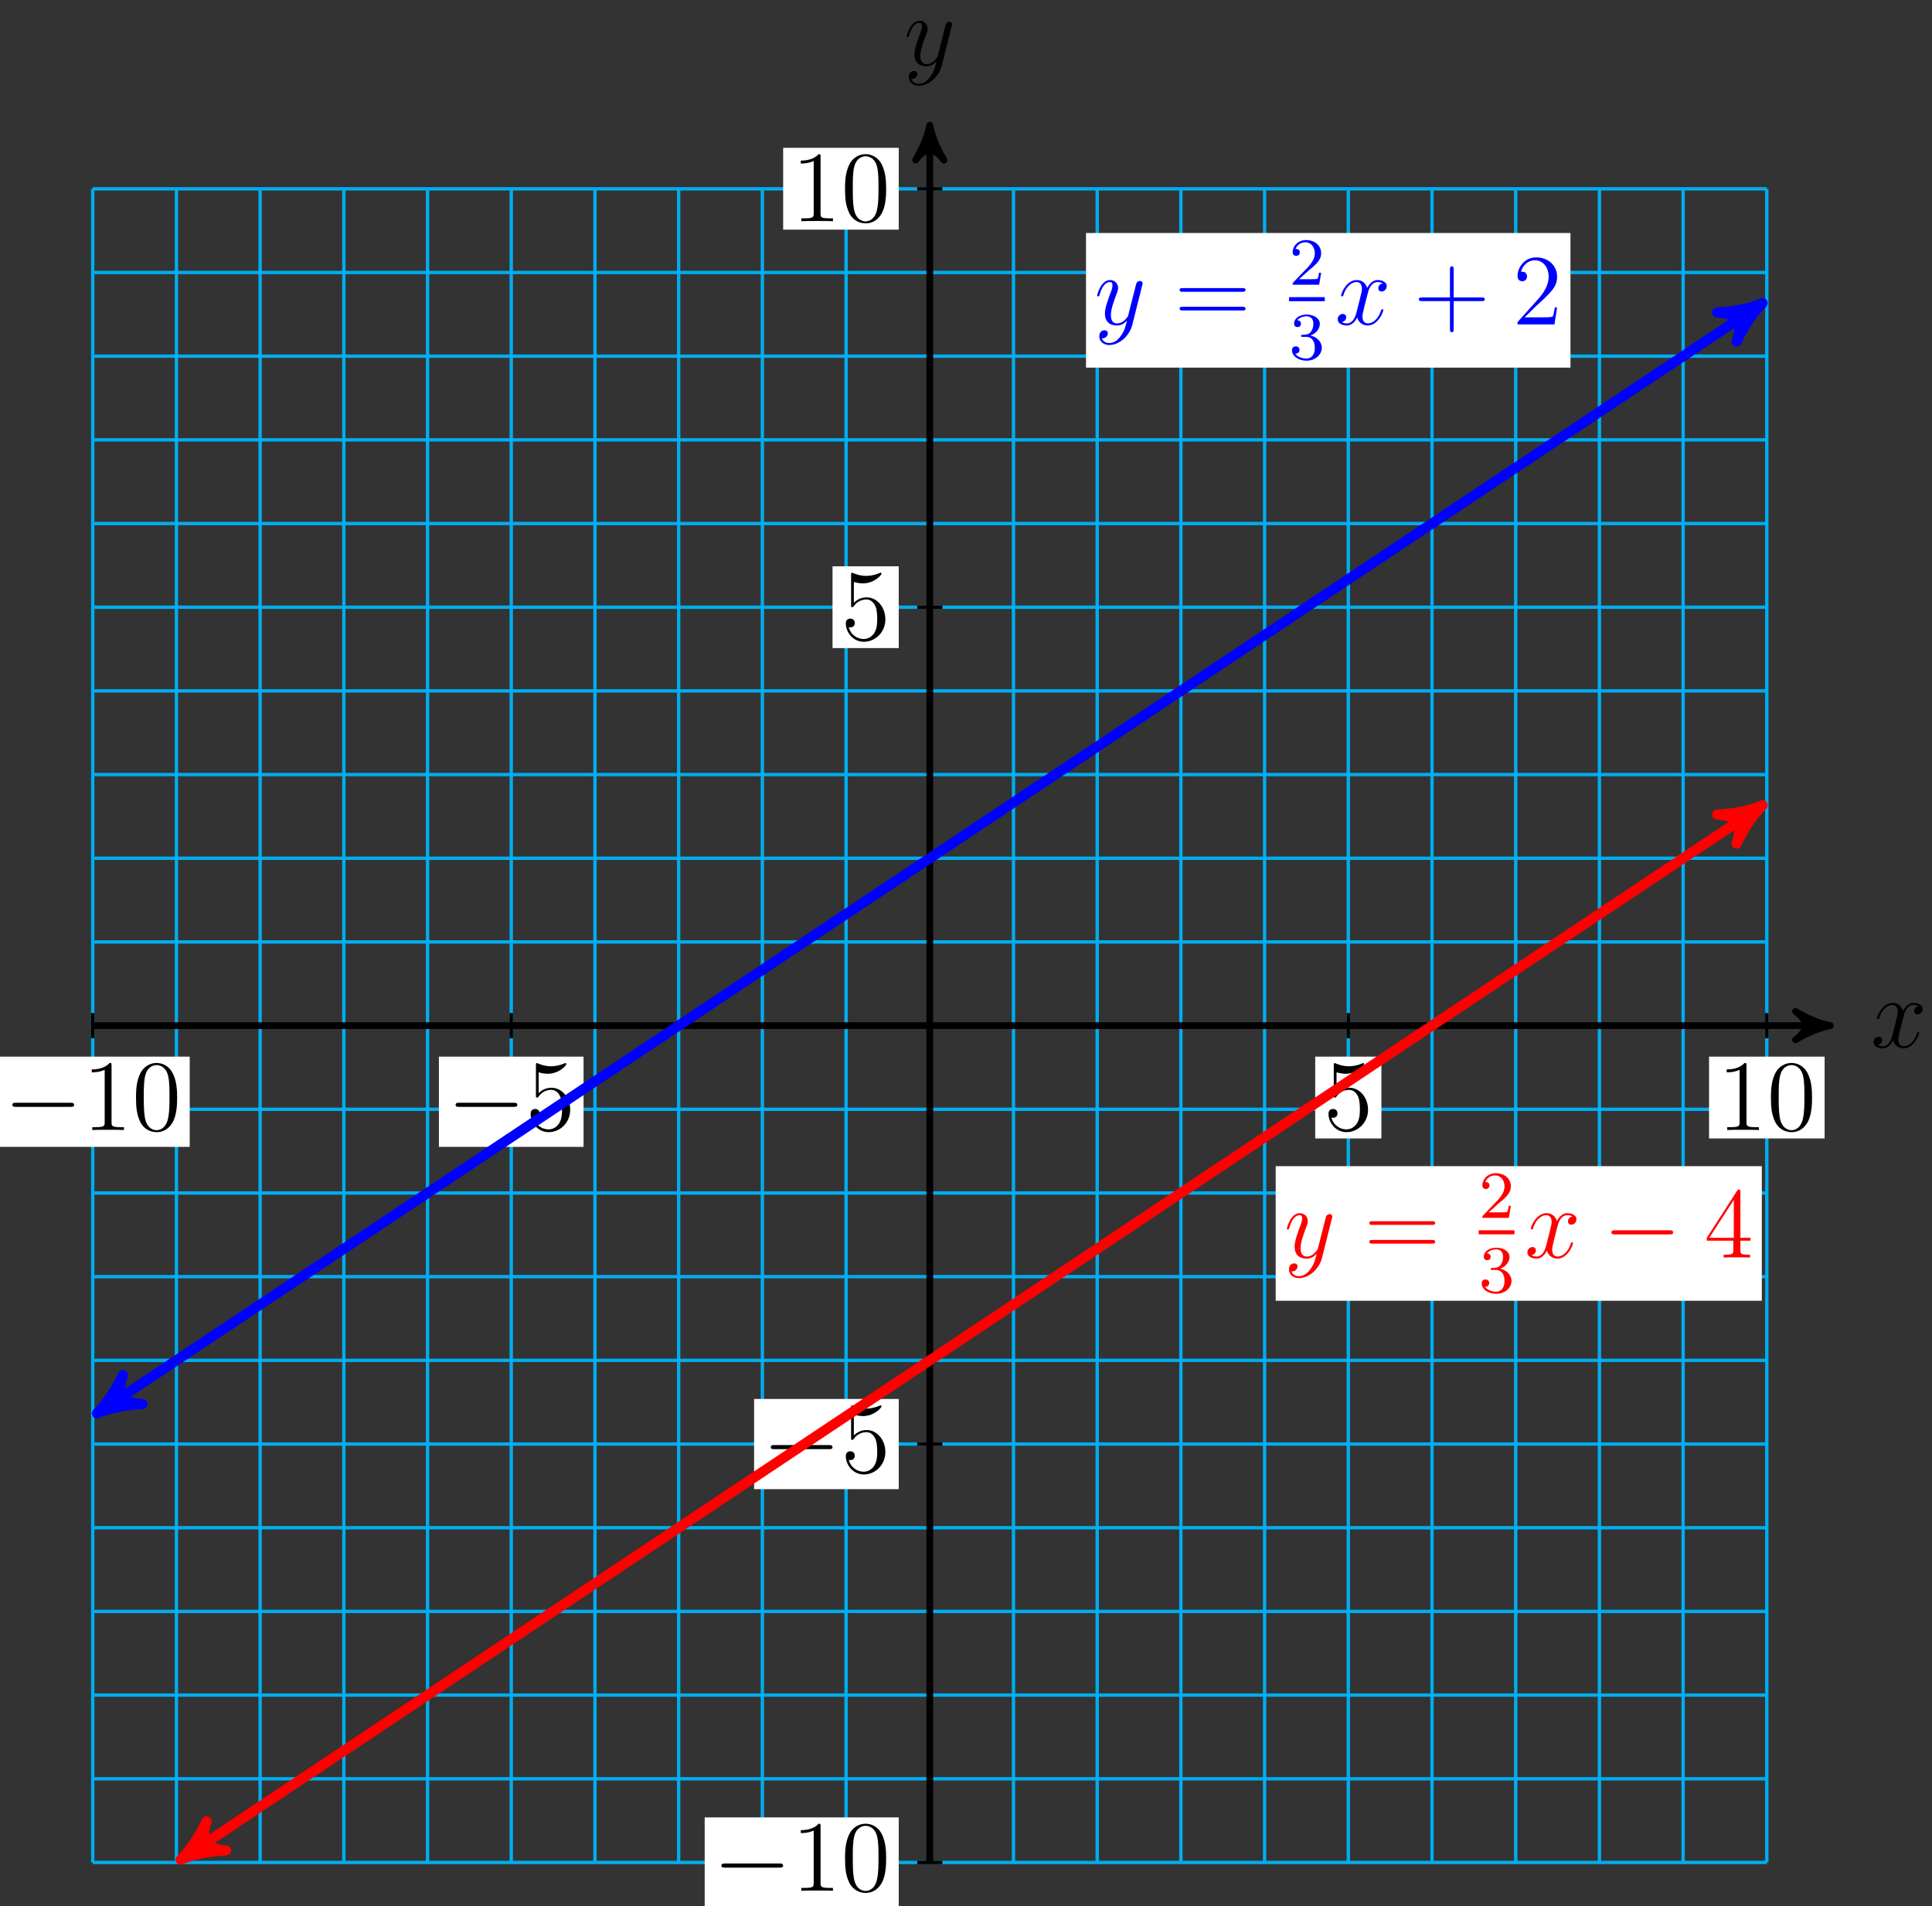 <?xml version="1.0" encoding="UTF-8"?>
<svg xmlns="http://www.w3.org/2000/svg" xmlns:xlink="http://www.w3.org/1999/xlink" width="229pt" height="226pt" viewBox="0 0 229 226" version="1.1">
<rect x="0" y="0" width="229" height="226" fill="#333333" stroke="none"/>
<defs>
<g>
<symbol overflow="visible" id="glyph0-0">
<path style="stroke:none;" d=""/>
</symbol>
<symbol overflow="visible" id="glyph0-1">
<path style="stroke:none;" d="M 5.672 -4.875 C 5.281 -4.812 5.141 -4.516 5.141 -4.297 C 5.141 -4 5.359 -3.906 5.531 -3.906 C 5.891 -3.906 6.141 -4.219 6.141 -4.547 C 6.141 -5.047 5.562 -5.266 5.062 -5.266 C 4.344 -5.266 3.938 -4.547 3.828 -4.328 C 3.547 -5.219 2.812 -5.266 2.594 -5.266 C 1.375 -5.266 0.734 -3.703 0.734 -3.438 C 0.734 -3.391 0.781 -3.328 0.859 -3.328 C 0.953 -3.328 0.984 -3.406 1 -3.453 C 1.406 -4.781 2.219 -5.031 2.562 -5.031 C 3.094 -5.031 3.203 -4.531 3.203 -4.25 C 3.203 -3.984 3.125 -3.703 2.984 -3.125 L 2.578 -1.5 C 2.406 -0.781 2.062 -0.125 1.422 -0.125 C 1.359 -0.125 1.062 -0.125 0.812 -0.281 C 1.25 -0.359 1.344 -0.719 1.344 -0.859 C 1.344 -1.094 1.156 -1.25 0.938 -1.25 C 0.641 -1.25 0.328 -0.984 0.328 -0.609 C 0.328 -0.109 0.891 0.125 1.406 0.125 C 1.984 0.125 2.391 -0.328 2.641 -0.828 C 2.828 -0.125 3.438 0.125 3.875 0.125 C 5.094 0.125 5.734 -1.453 5.734 -1.703 C 5.734 -1.766 5.688 -1.812 5.625 -1.812 C 5.516 -1.812 5.5 -1.75 5.469 -1.656 C 5.141 -0.609 4.453 -0.125 3.906 -0.125 C 3.484 -0.125 3.266 -0.438 3.266 -0.922 C 3.266 -1.188 3.312 -1.375 3.5 -2.156 L 3.922 -3.797 C 4.094 -4.5 4.5 -5.031 5.062 -5.031 C 5.078 -5.031 5.422 -5.031 5.672 -4.875 Z M 5.672 -4.875 "/>
</symbol>
<symbol overflow="visible" id="glyph0-2">
<path style="stroke:none;" d="M 3.141 1.344 C 2.828 1.797 2.359 2.203 1.766 2.203 C 1.625 2.203 1.047 2.172 0.875 1.625 C 0.906 1.641 0.969 1.641 0.984 1.641 C 1.344 1.641 1.594 1.328 1.594 1.047 C 1.594 0.781 1.359 0.688 1.188 0.688 C 0.984 0.688 0.578 0.828 0.578 1.406 C 0.578 2.016 1.094 2.438 1.766 2.438 C 2.969 2.438 4.172 1.344 4.5 0.016 L 5.672 -4.656 C 5.688 -4.703 5.719 -4.781 5.719 -4.859 C 5.719 -5.031 5.562 -5.156 5.391 -5.156 C 5.281 -5.156 5.031 -5.109 4.938 -4.75 L 4.047 -1.234 C 4 -1.016 4 -0.984 3.891 -0.859 C 3.656 -0.531 3.266 -0.125 2.688 -0.125 C 2.016 -0.125 1.953 -0.781 1.953 -1.094 C 1.953 -1.781 2.281 -2.703 2.609 -3.562 C 2.734 -3.906 2.812 -4.078 2.812 -4.312 C 2.812 -4.812 2.453 -5.266 1.859 -5.266 C 0.766 -5.266 0.328 -3.531 0.328 -3.438 C 0.328 -3.391 0.375 -3.328 0.453 -3.328 C 0.562 -3.328 0.578 -3.375 0.625 -3.547 C 0.906 -4.547 1.359 -5.031 1.828 -5.031 C 1.938 -5.031 2.141 -5.031 2.141 -4.641 C 2.141 -4.328 2.016 -3.984 1.828 -3.531 C 1.25 -1.953 1.25 -1.562 1.25 -1.281 C 1.25 -0.141 2.062 0.125 2.656 0.125 C 3 0.125 3.438 0.016 3.844 -0.438 L 3.859 -0.422 C 3.688 0.281 3.562 0.75 3.141 1.344 Z M 3.141 1.344 "/>
</symbol>
<symbol overflow="visible" id="glyph1-0">
<path style="stroke:none;" d=""/>
</symbol>
<symbol overflow="visible" id="glyph1-1">
<path style="stroke:none;" d="M 7.875 -2.75 C 8.078 -2.75 8.297 -2.75 8.297 -2.984 C 8.297 -3.234 8.078 -3.234 7.875 -3.234 L 1.406 -3.234 C 1.203 -3.234 0.984 -3.234 0.984 -2.984 C 0.984 -2.75 1.203 -2.75 1.406 -2.75 Z M 7.875 -2.75 "/>
</symbol>
<symbol overflow="visible" id="glyph2-0">
<path style="stroke:none;" d=""/>
</symbol>
<symbol overflow="visible" id="glyph2-1">
<path style="stroke:none;" d="M 1.531 -6.844 C 2.047 -6.688 2.469 -6.672 2.594 -6.672 C 3.938 -6.672 4.812 -7.656 4.812 -7.828 C 4.812 -7.875 4.781 -7.938 4.703 -7.938 C 4.688 -7.938 4.656 -7.938 4.547 -7.891 C 3.891 -7.609 3.312 -7.562 3 -7.562 C 2.219 -7.562 1.656 -7.812 1.422 -7.906 C 1.344 -7.938 1.312 -7.938 1.297 -7.938 C 1.203 -7.938 1.203 -7.859 1.203 -7.672 L 1.203 -4.125 C 1.203 -3.906 1.203 -3.844 1.344 -3.844 C 1.406 -3.844 1.422 -3.844 1.547 -4 C 1.875 -4.484 2.438 -4.766 3.031 -4.766 C 3.672 -4.766 3.984 -4.188 4.078 -3.984 C 4.281 -3.516 4.297 -2.922 4.297 -2.469 C 4.297 -2.016 4.297 -1.344 3.953 -0.797 C 3.688 -0.375 3.234 -0.078 2.703 -0.078 C 1.906 -0.078 1.141 -0.609 0.922 -1.484 C 0.984 -1.453 1.047 -1.453 1.109 -1.453 C 1.312 -1.453 1.641 -1.562 1.641 -1.969 C 1.641 -2.312 1.406 -2.5 1.109 -2.5 C 0.891 -2.5 0.578 -2.391 0.578 -1.922 C 0.578 -0.906 1.406 0.25 2.719 0.25 C 4.078 0.25 5.266 -0.891 5.266 -2.406 C 5.266 -3.828 4.297 -5.016 3.047 -5.016 C 2.359 -5.016 1.844 -4.703 1.531 -4.375 Z M 1.531 -6.844 "/>
</symbol>
<symbol overflow="visible" id="glyph2-2">
<path style="stroke:none;" d="M 3.438 -7.656 C 3.438 -7.938 3.438 -7.953 3.203 -7.953 C 2.922 -7.625 2.312 -7.188 1.094 -7.188 L 1.094 -6.844 C 1.359 -6.844 1.953 -6.844 2.625 -7.141 L 2.625 -0.922 C 2.625 -0.484 2.578 -0.344 1.531 -0.344 L 1.156 -0.344 L 1.156 0 C 1.484 -0.031 2.641 -0.031 3.031 -0.031 C 3.438 -0.031 4.578 -0.031 4.906 0 L 4.906 -0.344 L 4.531 -0.344 C 3.484 -0.344 3.438 -0.484 3.438 -0.922 Z M 3.438 -7.656 "/>
</symbol>
<symbol overflow="visible" id="glyph2-3">
<path style="stroke:none;" d="M 5.359 -3.828 C 5.359 -4.812 5.297 -5.781 4.859 -6.688 C 4.375 -7.688 3.516 -7.953 2.922 -7.953 C 2.234 -7.953 1.391 -7.609 0.938 -6.609 C 0.609 -5.859 0.484 -5.109 0.484 -3.828 C 0.484 -2.672 0.578 -1.797 1 -0.938 C 1.469 -0.031 2.297 0.25 2.922 0.25 C 3.953 0.25 4.547 -0.375 4.906 -1.062 C 5.328 -1.953 5.359 -3.125 5.359 -3.828 Z M 2.922 0.016 C 2.531 0.016 1.75 -0.203 1.531 -1.5 C 1.406 -2.219 1.406 -3.125 1.406 -3.969 C 1.406 -4.953 1.406 -5.828 1.594 -6.531 C 1.797 -7.344 2.406 -7.703 2.922 -7.703 C 3.375 -7.703 4.062 -7.438 4.297 -6.406 C 4.453 -5.719 4.453 -4.781 4.453 -3.969 C 4.453 -3.172 4.453 -2.266 4.312 -1.531 C 4.094 -0.219 3.328 0.016 2.922 0.016 Z M 2.922 0.016 "/>
</symbol>
<symbol overflow="visible" id="glyph2-4">
<path style="stroke:none;" d="M 8.062 -3.875 C 8.234 -3.875 8.453 -3.875 8.453 -4.094 C 8.453 -4.312 8.25 -4.312 8.062 -4.312 L 1.031 -4.312 C 0.859 -4.312 0.641 -4.312 0.641 -4.094 C 0.641 -3.875 0.844 -3.875 1.031 -3.875 Z M 8.062 -1.656 C 8.234 -1.656 8.453 -1.656 8.453 -1.859 C 8.453 -2.094 8.25 -2.094 8.062 -2.094 L 1.031 -2.094 C 0.859 -2.094 0.641 -2.094 0.641 -1.875 C 0.641 -1.656 0.844 -1.656 1.031 -1.656 Z M 8.062 -1.656 "/>
</symbol>
<symbol overflow="visible" id="glyph2-5">
<path style="stroke:none;" d="M 4.312 -7.781 C 4.312 -8.016 4.312 -8.062 4.141 -8.062 C 4.047 -8.062 4.016 -8.062 3.922 -7.922 L 0.328 -2.344 L 0.328 -2 L 3.469 -2 L 3.469 -0.906 C 3.469 -0.469 3.438 -0.344 2.562 -0.344 L 2.328 -0.344 L 2.328 0 C 2.609 -0.031 3.547 -0.031 3.891 -0.031 C 4.219 -0.031 5.172 -0.031 5.453 0 L 5.453 -0.344 L 5.219 -0.344 C 4.344 -0.344 4.312 -0.469 4.312 -0.906 L 4.312 -2 L 5.516 -2 L 5.516 -2.344 L 4.312 -2.344 Z M 3.531 -6.844 L 3.531 -2.344 L 0.625 -2.344 Z M 3.531 -6.844 "/>
</symbol>
<symbol overflow="visible" id="glyph2-6">
<path style="stroke:none;" d="M 4.766 -2.766 L 8.062 -2.766 C 8.234 -2.766 8.453 -2.766 8.453 -2.969 C 8.453 -3.203 8.25 -3.203 8.062 -3.203 L 4.766 -3.203 L 4.766 -6.5 C 4.766 -6.672 4.766 -6.891 4.547 -6.891 C 4.328 -6.891 4.328 -6.688 4.328 -6.5 L 4.328 -3.203 L 1.031 -3.203 C 0.859 -3.203 0.641 -3.203 0.641 -2.984 C 0.641 -2.766 0.844 -2.766 1.031 -2.766 L 4.328 -2.766 L 4.328 0.531 C 4.328 0.703 4.328 0.922 4.547 0.922 C 4.766 0.922 4.766 0.719 4.766 0.531 Z M 4.766 -2.766 "/>
</symbol>
<symbol overflow="visible" id="glyph2-7">
<path style="stroke:none;" d="M 5.266 -2.016 L 5 -2.016 C 4.953 -1.812 4.859 -1.141 4.75 -0.953 C 4.656 -0.844 3.984 -0.844 3.625 -0.844 L 1.406 -0.844 C 1.734 -1.125 2.469 -1.891 2.766 -2.172 C 4.594 -3.844 5.266 -4.469 5.266 -5.656 C 5.266 -7.031 4.172 -7.953 2.781 -7.953 C 1.406 -7.953 0.578 -6.766 0.578 -5.734 C 0.578 -5.125 1.109 -5.125 1.141 -5.125 C 1.406 -5.125 1.703 -5.312 1.703 -5.688 C 1.703 -6.031 1.484 -6.25 1.141 -6.25 C 1.047 -6.25 1.016 -6.25 0.984 -6.234 C 1.203 -7.047 1.859 -7.609 2.625 -7.609 C 3.641 -7.609 4.266 -6.75 4.266 -5.656 C 4.266 -4.641 3.688 -3.75 3 -2.984 L 0.578 -0.281 L 0.578 0 L 4.953 0 Z M 5.266 -2.016 "/>
</symbol>
<symbol overflow="visible" id="glyph3-0">
<path style="stroke:none;" d=""/>
</symbol>
<symbol overflow="visible" id="glyph3-1">
<path style="stroke:none;" d="M 2.25 -1.625 C 2.375 -1.75 2.703 -2.016 2.844 -2.125 C 3.328 -2.578 3.797 -3.016 3.797 -3.734 C 3.797 -4.688 3 -5.297 2.016 -5.297 C 1.047 -5.297 0.422 -4.578 0.422 -3.859 C 0.422 -3.469 0.734 -3.422 0.844 -3.422 C 1.016 -3.422 1.266 -3.531 1.266 -3.844 C 1.266 -4.25 0.859 -4.25 0.766 -4.25 C 1 -4.844 1.531 -5.031 1.922 -5.031 C 2.656 -5.031 3.047 -4.406 3.047 -3.734 C 3.047 -2.906 2.469 -2.297 1.516 -1.344 L 0.516 -0.297 C 0.422 -0.219 0.422 -0.203 0.422 0 L 3.562 0 L 3.797 -1.422 L 3.547 -1.422 C 3.531 -1.266 3.469 -0.875 3.375 -0.719 C 3.328 -0.656 2.719 -0.656 2.594 -0.656 L 1.172 -0.656 Z M 2.25 -1.625 "/>
</symbol>
<symbol overflow="visible" id="glyph3-2">
<path style="stroke:none;" d="M 2.016 -2.656 C 2.641 -2.656 3.047 -2.203 3.047 -1.359 C 3.047 -0.359 2.484 -0.078 2.062 -0.078 C 1.625 -0.078 1.016 -0.234 0.734 -0.656 C 1.031 -0.656 1.234 -0.844 1.234 -1.094 C 1.234 -1.359 1.047 -1.531 0.781 -1.531 C 0.578 -1.531 0.344 -1.406 0.344 -1.078 C 0.344 -0.328 1.156 0.172 2.078 0.172 C 3.125 0.172 3.875 -0.562 3.875 -1.359 C 3.875 -2.031 3.344 -2.625 2.531 -2.812 C 3.156 -3.031 3.641 -3.562 3.641 -4.203 C 3.641 -4.844 2.922 -5.297 2.094 -5.297 C 1.234 -5.297 0.594 -4.844 0.594 -4.234 C 0.594 -3.938 0.781 -3.812 1 -3.812 C 1.25 -3.812 1.406 -3.984 1.406 -4.219 C 1.406 -4.516 1.141 -4.625 0.969 -4.625 C 1.312 -5.062 1.922 -5.094 2.062 -5.094 C 2.266 -5.094 2.875 -5.031 2.875 -4.203 C 2.875 -3.656 2.641 -3.312 2.531 -3.188 C 2.297 -2.938 2.109 -2.922 1.625 -2.891 C 1.469 -2.891 1.406 -2.875 1.406 -2.766 C 1.406 -2.656 1.484 -2.656 1.625 -2.656 Z M 2.016 -2.656 "/>
</symbol>
</g>
</defs>
<g id="surface1">
<path style="fill:none;stroke-width:0.399;stroke-linecap:butt;stroke-linejoin:miter;stroke:rgb(0%,67.839%,93.729%);stroke-opacity:1;stroke-miterlimit:10;" d="M -99.215 -99.216 L 99.217 -99.216 M -99.215 -89.295 L 99.217 -89.295 M -99.215 -79.373 L 99.217 -79.373 M -99.215 -69.452 L 99.217 -69.452 M -99.215 -59.531 L 99.217 -59.531 M -99.215 -49.609 L 99.217 -49.609 M -99.215 -39.688 L 99.217 -39.688 M -99.215 -29.763 L 99.217 -29.763 M -99.215 -19.842 L 99.217 -19.842 M -99.215 -9.92 L 99.217 -9.92 M -99.215 0.001 L 99.217 0.001 M -99.215 9.922 L 99.217 9.922 M -99.215 19.843 L 99.217 19.843 M -99.215 29.765 L 99.217 29.765 M -99.215 39.686 L 99.217 39.686 M -99.215 49.607 L 99.217 49.607 M -99.215 59.529 L 99.217 59.529 M -99.215 69.45 L 99.217 69.45 M -99.215 79.371 L 99.217 79.371 M -99.215 89.292 L 99.217 89.292 M -99.215 99.214 L 99.217 99.214 M -99.215 -99.216 L -99.215 99.214 M -89.293 -99.216 L -89.293 99.214 M -79.372 -99.216 L -79.372 99.214 M -69.45 -99.216 L -69.45 99.214 M -59.528 -99.216 L -59.528 99.214 M -49.607 -99.216 L -49.607 99.214 M -39.685 -99.216 L -39.685 99.214 M -29.764 -99.216 L -29.764 99.214 M -19.842 -99.216 L -19.842 99.214 M -9.921 -99.216 L -9.921 99.214 M 0.001 -99.216 L 0.001 99.214 M 9.923 -99.216 L 9.923 99.214 M 19.844 -99.216 L 19.844 99.214 M 29.766 -99.216 L 29.766 99.214 M 39.687 -99.216 L 39.687 99.214 M 49.609 -99.216 L 49.609 99.214 M 59.53 -99.216 L 59.53 99.214 M 69.452 -99.216 L 69.452 99.214 M 79.374 -99.216 L 79.374 99.214 M 89.295 -99.216 L 89.295 99.214 M 99.213 -99.216 L 99.213 99.214 " transform="matrix(1,0,0,-1,110.206,121.599)"/>
<path style="fill:none;stroke-width:0.797;stroke-linecap:butt;stroke-linejoin:miter;stroke:rgb(0%,0%,0%);stroke-opacity:1;stroke-miterlimit:10;" d="M -99.215 0.001 L 105.717 0.001 " transform="matrix(1,0,0,-1,110.206,121.599)"/>
<path style="fill-rule:nonzero;fill:rgb(0%,0%,0%);fill-opacity:1;stroke-width:0.797;stroke-linecap:butt;stroke-linejoin:round;stroke:rgb(0%,0%,0%);stroke-opacity:1;stroke-miterlimit:10;" d="M 1.037 0.001 C -0.259 0.259 -1.552 0.778 -3.107 1.684 C -1.552 0.516 -1.552 -0.519 -3.107 -1.683 C -1.552 -0.776 -0.259 -0.261 1.037 0.001 Z M 1.037 0.001 " transform="matrix(1,0,0,-1,215.927,121.599)"/>
<g style="fill:rgb(0%,0%,0%);fill-opacity:1;">
  <use xlink:href="#glyph0-1" x="221.745" y="124.173"/>
</g>
<path style="fill:none;stroke-width:0.797;stroke-linecap:butt;stroke-linejoin:miter;stroke:rgb(0%,0%,0%);stroke-opacity:1;stroke-miterlimit:10;" d="M 0.001 -99.216 L 0.001 105.717 " transform="matrix(1,0,0,-1,110.206,121.599)"/>
<path style="fill-rule:nonzero;fill:rgb(0%,0%,0%);fill-opacity:1;stroke-width:0.797;stroke-linecap:butt;stroke-linejoin:round;stroke:rgb(0%,0%,0%);stroke-opacity:1;stroke-miterlimit:10;" d="M 1.038 -0.001 C -0.259 0.261 -1.556 0.776 -3.11 1.683 C -1.556 0.519 -1.556 -0.517 -3.11 -1.685 C -1.556 -0.778 -0.259 -0.259 1.038 -0.001 Z M 1.038 -0.001 " transform="matrix(0,-1,-1,0,110.206,15.874)"/>
<g style="fill:rgb(0%,0%,0%);fill-opacity:1;">
  <use xlink:href="#glyph0-2" x="107.138" y="7.731"/>
</g>
<path style="fill:none;stroke-width:0.399;stroke-linecap:butt;stroke-linejoin:miter;stroke:rgb(0%,0%,0%);stroke-opacity:1;stroke-miterlimit:10;" d="M -49.607 1.489 L -49.607 -1.487 " transform="matrix(1,0,0,-1,110.206,121.599)"/>
<path style=" stroke:none;fill-rule:nonzero;fill:rgb(100%,100%,100%);fill-opacity:1;" d="M 52.023 135.973 L 69.168 135.973 L 69.168 125.277 L 52.023 125.277 Z M 52.023 135.973 "/>
<g style="fill:rgb(0%,0%,0%);fill-opacity:1;">
  <use xlink:href="#glyph1-1" x="53.02" y="133.98"/>
</g>
<g style="fill:rgb(0%,0%,0%);fill-opacity:1;">
  <use xlink:href="#glyph2-1" x="62.32" y="133.98"/>
</g>
<path style="fill:none;stroke-width:0.399;stroke-linecap:butt;stroke-linejoin:miter;stroke:rgb(0%,0%,0%);stroke-opacity:1;stroke-miterlimit:10;" d="M 1.489 -49.609 L -1.487 -49.609 " transform="matrix(1,0,0,-1,110.206,121.599)"/>
<path style=" stroke:none;fill-rule:nonzero;fill:rgb(100%,100%,100%);fill-opacity:1;" d="M 89.383 176.555 L 106.527 176.555 L 106.527 165.863 L 89.383 165.863 Z M 89.383 176.555 "/>
<g style="fill:rgb(0%,0%,0%);fill-opacity:1;">
  <use xlink:href="#glyph1-1" x="90.377" y="174.564"/>
</g>
<g style="fill:rgb(0%,0%,0%);fill-opacity:1;">
  <use xlink:href="#glyph2-1" x="99.677" y="174.564"/>
</g>
<path style="fill:none;stroke-width:0.399;stroke-linecap:butt;stroke-linejoin:miter;stroke:rgb(0%,0%,0%);stroke-opacity:1;stroke-miterlimit:10;" d="M 49.609 1.489 L 49.609 -1.487 " transform="matrix(1,0,0,-1,110.206,121.599)"/>
<path style=" stroke:none;fill-rule:nonzero;fill:rgb(100%,100%,100%);fill-opacity:1;" d="M 155.891 134.977 L 163.738 134.977 L 163.738 125.277 L 155.891 125.277 Z M 155.891 134.977 "/>
<g style="fill:rgb(0%,0%,0%);fill-opacity:1;">
  <use xlink:href="#glyph2-1" x="156.888" y="133.98"/>
</g>
<path style="fill:none;stroke-width:0.399;stroke-linecap:butt;stroke-linejoin:miter;stroke:rgb(0%,0%,0%);stroke-opacity:1;stroke-miterlimit:10;" d="M 1.489 49.607 L -1.487 49.607 " transform="matrix(1,0,0,-1,110.206,121.599)"/>
<path style=" stroke:none;fill-rule:nonzero;fill:rgb(100%,100%,100%);fill-opacity:1;" d="M 98.68 76.836 L 106.527 76.836 L 106.527 67.141 L 98.68 67.141 Z M 98.68 76.836 "/>
<g style="fill:rgb(0%,0%,0%);fill-opacity:1;">
  <use xlink:href="#glyph2-1" x="99.677" y="75.84"/>
</g>
<path style="fill:none;stroke-width:0.399;stroke-linecap:butt;stroke-linejoin:miter;stroke:rgb(0%,0%,0%);stroke-opacity:1;stroke-miterlimit:10;" d="M -99.215 1.489 L -99.215 -1.487 " transform="matrix(1,0,0,-1,110.206,121.599)"/>
<path style=" stroke:none;fill-rule:nonzero;fill:rgb(100%,100%,100%);fill-opacity:1;" d="M -0.512 135.973 L 22.488 135.973 L 22.488 125.277 L -0.512 125.277 Z M -0.512 135.973 "/>
<g style="fill:rgb(0%,0%,0%);fill-opacity:1;">
  <use xlink:href="#glyph1-1" x="0.485" y="133.98"/>
</g>
<g style="fill:rgb(0%,0%,0%);fill-opacity:1;">
  <use xlink:href="#glyph2-2" x="9.784" y="133.98"/>
  <use xlink:href="#glyph2-3" x="15.637" y="133.98"/>
</g>
<path style="fill:none;stroke-width:0.399;stroke-linecap:butt;stroke-linejoin:miter;stroke:rgb(0%,0%,0%);stroke-opacity:1;stroke-miterlimit:10;" d="M 1.489 -99.216 L -1.487 -99.216 " transform="matrix(1,0,0,-1,110.206,121.599)"/>
<path style=" stroke:none;fill-rule:nonzero;fill:rgb(100%,100%,100%);fill-opacity:1;" d="M 83.527 226.168 L 106.527 226.168 L 106.527 215.473 L 83.527 215.473 Z M 83.527 226.168 "/>
<g style="fill:rgb(0%,0%,0%);fill-opacity:1;">
  <use xlink:href="#glyph1-1" x="84.524" y="224.175"/>
</g>
<g style="fill:rgb(0%,0%,0%);fill-opacity:1;">
  <use xlink:href="#glyph2-2" x="93.824" y="224.175"/>
  <use xlink:href="#glyph2-3" x="99.677" y="224.175"/>
</g>
<path style="fill:none;stroke-width:0.399;stroke-linecap:butt;stroke-linejoin:miter;stroke:rgb(0%,0%,0%);stroke-opacity:1;stroke-miterlimit:10;" d="M 99.217 1.489 L 99.217 -1.487 " transform="matrix(1,0,0,-1,110.206,121.599)"/>
<path style=" stroke:none;fill-rule:nonzero;fill:rgb(100%,100%,100%);fill-opacity:1;" d="M 202.574 134.977 L 216.273 134.977 L 216.273 125.277 L 202.574 125.277 Z M 202.574 134.977 "/>
<g style="fill:rgb(0%,0%,0%);fill-opacity:1;">
  <use xlink:href="#glyph2-2" x="203.571" y="133.98"/>
  <use xlink:href="#glyph2-3" x="209.424" y="133.98"/>
</g>
<path style="fill:none;stroke-width:0.399;stroke-linecap:butt;stroke-linejoin:miter;stroke:rgb(0%,0%,0%);stroke-opacity:1;stroke-miterlimit:10;" d="M 1.489 99.214 L -1.487 99.214 " transform="matrix(1,0,0,-1,110.206,121.599)"/>
<path style=" stroke:none;fill-rule:nonzero;fill:rgb(100%,100%,100%);fill-opacity:1;" d="M 92.828 27.227 L 106.527 27.227 L 106.527 17.527 L 92.828 17.527 Z M 92.828 27.227 "/>
<g style="fill:rgb(0%,0%,0%);fill-opacity:1;">
  <use xlink:href="#glyph2-2" x="93.823" y="26.23"/>
  <use xlink:href="#glyph2-3" x="99.676" y="26.23"/>
</g>
<path style="fill:none;stroke-width:1.196;stroke-linecap:butt;stroke-linejoin:miter;stroke:rgb(100%,0%,0%);stroke-opacity:1;stroke-miterlimit:10;" d="M -87.735 -98.177 L 97.658 25.417 " transform="matrix(1,0,0,-1,110.206,121.599)"/>
<path style="fill-rule:nonzero;fill:rgb(100%,0%,0%);fill-opacity:1;stroke-width:1.196;stroke-linecap:butt;stroke-linejoin:round;stroke:rgb(100%,0%,0%);stroke-opacity:1;stroke-miterlimit:10;" d="M 1.276 -0 C -0.318 0.32 -1.913 0.956 -3.826 2.072 C -1.914 0.638 -1.913 -0.635 -3.825 -2.074 C -1.911 -0.956 -0.317 -0.319 1.276 -0 Z M 1.276 -0 " transform="matrix(-0.832,0.555,0.555,0.832,22.468,219.781)"/>
<path style="fill-rule:nonzero;fill:rgb(100%,0%,0%);fill-opacity:1;stroke-width:1.196;stroke-linecap:butt;stroke-linejoin:round;stroke:rgb(100%,0%,0%);stroke-opacity:1;stroke-miterlimit:10;" d="M 1.273 -0 C -0.317 0.318 -1.915 0.956 -3.825 2.07 C -1.913 0.636 -1.912 -0.637 -3.825 -2.071 C -1.913 -0.956 -0.319 -0.319 1.273 -0 Z M 1.273 -0 " transform="matrix(0.832,-0.555,-0.555,-0.832,207.866,96.179)"/>
<path style=" stroke:none;fill-rule:nonzero;fill:rgb(100%,100%,100%);fill-opacity:1;" d="M 151.207 154.219 L 208.828 154.219 L 208.828 138.262 L 151.207 138.262 Z M 151.207 154.219 "/>
<g style="fill:rgb(100%,0%,0%);fill-opacity:1;">
  <use xlink:href="#glyph0-2" x="152.203" y="149.1"/>
</g>
<g style="fill:rgb(100%,0%,0%);fill-opacity:1;">
  <use xlink:href="#glyph2-4" x="161.662" y="149.1"/>
</g>
<g style="fill:rgb(100%,0%,0%);fill-opacity:1;">
  <use xlink:href="#glyph3-1" x="175.283" y="144.393"/>
</g>
<path style="fill:none;stroke-width:0.478;stroke-linecap:butt;stroke-linejoin:miter;stroke:rgb(100%,0%,0%);stroke-opacity:1;stroke-miterlimit:10;" d="M 190.279 -105.614 L 194.514 -105.614 " transform="matrix(1,0,0,-1,-15.004,40.489)"/>
<g style="fill:rgb(100%,0%,0%);fill-opacity:1;">
  <use xlink:href="#glyph3-2" x="175.283" y="153.223"/>
</g>
<g style="fill:rgb(100%,0%,0%);fill-opacity:1;">
  <use xlink:href="#glyph0-1" x="180.713" y="149.1"/>
</g>
<g style="fill:rgb(100%,0%,0%);fill-opacity:1;">
  <use xlink:href="#glyph1-1" x="190.021" y="149.1"/>
</g>
<g style="fill:rgb(100%,0%,0%);fill-opacity:1;">
  <use xlink:href="#glyph2-5" x="201.978" y="149.1"/>
</g>
<path style="fill:none;stroke-width:1.196;stroke-linecap:butt;stroke-linejoin:miter;stroke:rgb(0%,0%,100%);stroke-opacity:1;stroke-miterlimit:10;" d="M -97.656 -45.262 L 97.658 84.949 " transform="matrix(1,0,0,-1,110.206,121.599)"/>
<path style="fill-rule:nonzero;fill:rgb(0%,0%,100%);fill-opacity:1;stroke-width:1.196;stroke-linecap:butt;stroke-linejoin:round;stroke:rgb(0%,0%,100%);stroke-opacity:1;stroke-miterlimit:10;" d="M 1.276 -0 C -0.318 0.321 -1.913 0.957 -3.826 2.072 C -1.914 0.638 -1.915 -0.638 -3.825 -2.074 C -1.911 -0.956 -0.317 -0.319 1.276 -0 Z M 1.276 -0 " transform="matrix(-0.832,0.555,0.555,0.832,12.546,166.863)"/>
<path style="fill-rule:nonzero;fill:rgb(0%,0%,100%);fill-opacity:1;stroke-width:1.196;stroke-linecap:butt;stroke-linejoin:round;stroke:rgb(0%,0%,100%);stroke-opacity:1;stroke-miterlimit:10;" d="M 1.274 0.001 C -0.318 0.317 -1.914 0.958 -3.824 2.072 C -1.912 0.637 -1.913 -0.639 -3.826 -2.072 C -1.914 -0.957 -0.318 -0.317 1.274 0.001 Z M 1.274 0.001 " transform="matrix(0.832,-0.555,-0.555,-0.832,207.866,36.646)"/>
<path style=" stroke:none;fill-rule:nonzero;fill:rgb(100%,100%,100%);fill-opacity:1;" d="M 128.723 43.586 L 186.148 43.586 L 186.148 27.625 L 128.723 27.625 Z M 128.723 43.586 "/>
<g style="fill:rgb(0%,0%,100%);fill-opacity:1;">
  <use xlink:href="#glyph0-2" x="129.719" y="38.468"/>
</g>
<g style="fill:rgb(0%,0%,100%);fill-opacity:1;">
  <use xlink:href="#glyph2-4" x="139.177" y="38.468"/>
</g>
<g style="fill:rgb(0%,0%,100%);fill-opacity:1;">
  <use xlink:href="#glyph3-1" x="152.798" y="33.76"/>
</g>
<path style="fill:none;stroke-width:0.478;stroke-linecap:butt;stroke-linejoin:miter;stroke:rgb(0%,0%,100%);stroke-opacity:1;stroke-miterlimit:10;" d="M 190.28 -105.614 L 194.514 -105.614 " transform="matrix(1,0,0,-1,-37.488,-70.144)"/>
<g style="fill:rgb(0%,0%,100%);fill-opacity:1;">
  <use xlink:href="#glyph3-2" x="152.798" y="42.591"/>
</g>
<g style="fill:rgb(0%,0%,100%);fill-opacity:1;">
  <use xlink:href="#glyph0-1" x="158.228" y="38.468"/>
</g>
<g style="fill:rgb(0%,0%,100%);fill-opacity:1;">
  <use xlink:href="#glyph2-6" x="167.537" y="38.468"/>
</g>
<g style="fill:rgb(0%,0%,100%);fill-opacity:1;">
  <use xlink:href="#glyph2-7" x="179.296" y="38.468"/>
</g>
</g>
</svg>
